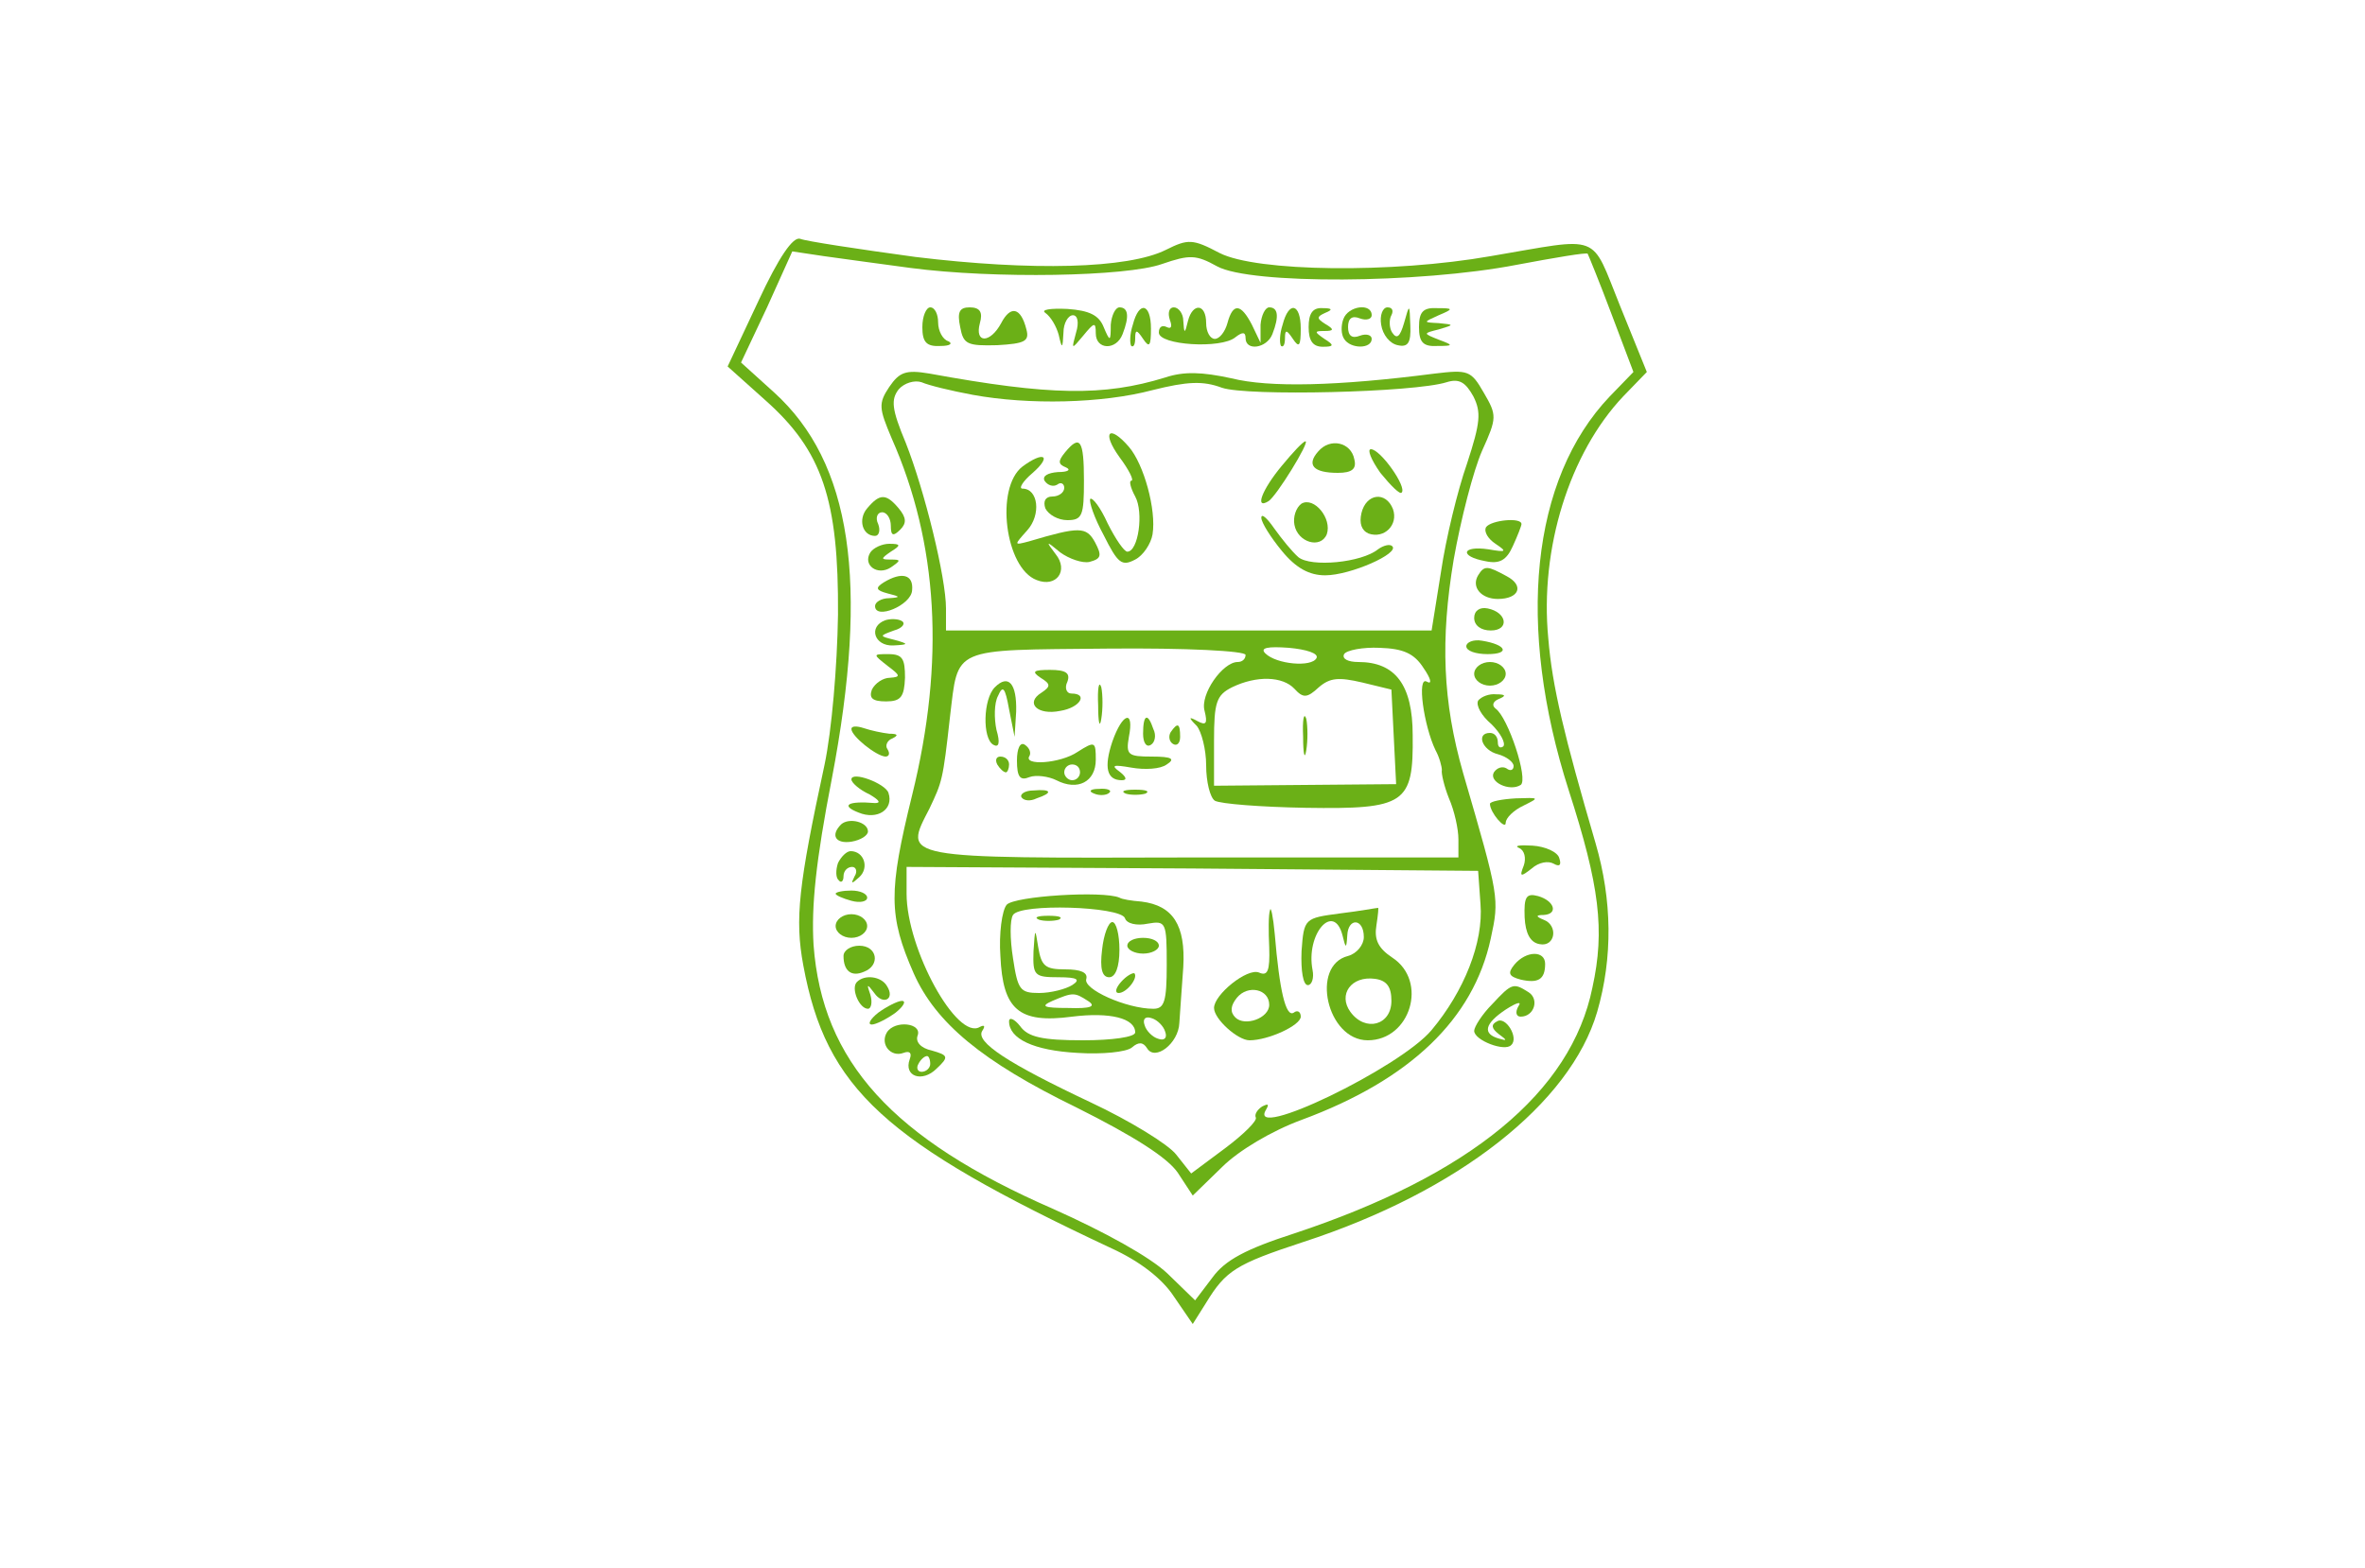 <?xml version="1.0" standalone="no"?>
<!DOCTYPE svg PUBLIC "-//W3C//DTD SVG 20010904//EN"
 "http://www.w3.org/TR/2001/REC-SVG-20010904/DTD/svg10.dtd">
<svg version="1.0" xmlns="http://www.w3.org/2000/svg"
 width="300pt" height="199pt" viewBox="0 0 300 199"
 preserveAspectRatio="xMidYMid meet">
<g transform="translate(0,199) scale(0.1,-0.1)"
fill="#6bb017" stroke="none">
<path d="M962 1608 l-39 -83 48 -43 c72 -64 93 -126 92 -272 -1 -66 -8 -147
-17 -190 -33 -153 -38 -196 -27 -255 29 -157 103 -224 391 -359 35 -16 64 -38
79 -61 l24 -35 17 27 c25 41 38 49 123 77 197 64 339 176 373 292 20 69 19
142 -2 214 -40 137 -55 199 -60 260 -11 114 27 235 95 307 l30 31 -34 84 c-38
94 -22 87 -164 63 -125 -22 -297 -20 -344 4 -34 18 -40 18 -68 4 -48 -24 -170
-27 -318 -9 -73 10 -139 20 -146 23 -9 3 -27 -23 -53 -79z m193 42 c106 -14
274 -11 319 5 35 12 43 12 70 -3 42 -23 256 -22 380 2 48 9 89 16 90 14 1 -2
15 -36 30 -76 l28 -74 -30 -31 c-100 -105 -119 -291 -52 -500 39 -121 46 -177
30 -250 -27 -133 -155 -238 -378 -312 -62 -20 -88 -34 -104 -56 l-22 -29 -35
34 c-22 21 -80 53 -145 82 -204 89 -293 187 -304 335 -3 49 3 107 23 210 48
251 25 402 -73 491 l-42 38 33 70 32 71 40 -6 c22 -3 72 -10 110 -15z"/>
<path d="M1170 1575 c0 -19 5 -25 23 -24 12 0 16 3 10 6 -7 2 -13 13 -13 24 0
10 -4 19 -10 19 -5 0 -10 -11 -10 -25z"/>
<path d="M1218 1575 c4 -22 9 -24 47 -23 35 2 41 5 37 20 -7 28 -20 31 -32 8
-14 -26 -34 -26 -27 0 4 14 0 20 -13 20 -13 0 -16 -6 -12 -25z"/>
<path d="M1326 1593 c7 -5 14 -17 17 -28 4 -18 5 -18 6 3 0 12 6 22 12 22 6 0
8 -9 4 -22 -6 -22 -6 -22 9 -4 14 17 16 18 16 3 0 -21 26 -22 34 -1 9 23 7 34
-4 34 -5 0 -10 -10 -11 -22 0 -22 -1 -22 -9 -3 -6 15 -18 21 -46 23 -22 1 -34
-1 -28 -5z"/>
<path d="M1437 1578 c-4 -12 -4 -24 -2 -27 3 -2 5 2 5 10 0 11 2 11 10 -1 8
-12 10 -9 10 13 0 32 -15 36 -23 5z"/>
<path d="M1484 1584 c3 -8 2 -12 -4 -9 -6 3 -10 0 -10 -7 0 -16 79 -21 97 -6
9 7 13 7 13 -1 0 -17 27 -13 34 5 9 23 7 34 -4 34 -5 0 -10 -10 -11 -22 l0
-23 -11 23 c-14 27 -24 28 -31 2 -3 -11 -10 -20 -16 -20 -6 0 -11 9 -11 20 0
25 -17 26 -23 3 -4 -17 -5 -17 -6 0 0 9 -6 17 -12 17 -6 0 -8 -7 -5 -16z"/>
<path d="M1627 1578 c-4 -12 -4 -24 -2 -27 3 -2 5 2 5 10 0 11 2 11 10 -1 8
-12 10 -9 10 13 0 32 -15 36 -23 5z"/>
<path d="M1660 1575 c0 -17 5 -25 18 -25 14 0 15 2 2 10 -13 9 -13 10 0 10 12
0 13 2 1 9 -11 7 -11 9 0 14 10 4 9 6 -3 6 -13 1 -18 -7 -18 -24z"/>
<path d="M1704 1585 c-3 -8 -3 -19 1 -25 8 -13 35 -13 35 0 0 5 -7 7 -15 4
-10 -4 -15 0 -15 11 0 11 5 15 15 11 8 -3 15 -1 15 4 0 16 -30 12 -36 -5z"/>
<path d="M1752 1578 c2 -13 11 -24 21 -26 13 -3 17 3 16 25 -1 28 -1 28 -8 3
-5 -17 -9 -21 -15 -12 -4 6 -4 17 -1 22 3 6 1 10 -5 10 -6 0 -10 -10 -8 -22z"/>
<path d="M1800 1575 c0 -19 5 -25 23 -24 21 0 21 1 2 8 -20 8 -20 8 0 13 20 6
20 6 0 8 -20 1 -20 1 0 10 19 8 19 9 -2 9 -18 1 -23 -5 -23 -24z"/>
<path d="M1128 1499 c-14 -21 -13 -27 3 -65 59 -133 68 -283 26 -453 -30 -122
-30 -153 2 -226 28 -63 87 -112 206 -170 74 -37 116 -64 129 -83 l19 -29 37
36 c21 21 63 46 101 60 138 51 218 128 240 230 11 51 11 52 -35 210 -26 91
-29 169 -12 271 9 51 25 113 36 138 19 42 19 45 2 74 -16 28 -20 29 -62 24
-124 -16 -210 -18 -258 -6 -37 8 -60 9 -84 1 -78 -24 -146 -23 -299 5 -30 5
-38 2 -51 -17z m106 -10 c71 -13 164 -11 228 6 44 11 64 12 88 3 32 -11 244
-6 285 7 16 5 24 0 34 -18 10 -20 9 -33 -8 -85 -12 -34 -27 -96 -33 -137 l-12
-75 -308 0 -308 0 0 28 c0 39 -27 149 -51 210 -18 43 -19 55 -9 68 7 8 20 12
29 9 9 -4 38 -11 65 -16z m346 -330 c0 -5 -4 -9 -10 -9 -19 0 -48 -41 -42 -62
4 -16 2 -19 -9 -13 -11 6 -12 5 -1 -6 6 -7 12 -30 12 -50 0 -21 5 -41 11 -45
7 -4 58 -8 115 -9 127 -2 137 5 136 92 0 64 -22 93 -69 93 -13 0 -21 4 -18 10
3 5 24 9 45 8 30 -1 44 -7 56 -26 9 -13 11 -21 4 -17 -13 8 -4 -56 11 -87 5
-9 8 -21 8 -25 -1 -4 3 -21 9 -36 7 -16 12 -39 12 -52 l0 -23 -337 0 c-374 -1
-367 -2 -334 62 16 34 17 35 26 116 11 90 0 85 199 87 102 1 176 -3 176 -8z
m90 -4 c-6 -12 -51 -8 -65 6 -7 7 3 9 30 7 22 -2 38 -7 35 -13z m-28 -39 c11
-12 16 -12 31 2 14 12 25 13 55 6 l37 -9 3 -60 3 -60 -116 -1 -115 -1 0 57 c0
49 3 58 23 68 31 15 64 14 79 -2z m236 -273 c4 -49 -21 -111 -62 -160 -40 -48
-235 -142 -210 -101 4 7 3 8 -5 4 -6 -4 -10 -10 -8 -14 2 -4 -15 -21 -39 -39
l-43 -32 -19 24 c-10 13 -59 43 -108 66 -106 50 -147 77 -138 91 4 6 3 8 -3 5
-29 -18 -93 99 -93 169 l0 34 363 -2 362 -3 3 -42z"/>
<path d="M1420 1410 c12 -16 19 -30 15 -30 -3 0 -1 -9 5 -20 11 -20 4 -70 -10
-70 -4 0 -15 16 -25 36 -9 20 -19 33 -22 31 -2 -3 5 -24 17 -46 18 -36 23 -40
40 -31 10 5 20 20 22 32 5 31 -11 89 -30 111 -25 29 -35 19 -12 -13z"/>
<path d="M1351 1416 c-9 -11 -9 -15 1 -19 7 -3 3 -6 -10 -6 -13 -1 -20 -5 -17
-11 4 -6 11 -8 16 -5 5 4 9 1 9 -4 0 -6 -7 -11 -15 -11 -9 0 -12 -6 -9 -15 4
-8 16 -15 28 -15 19 0 21 6 21 50 0 52 -5 59 -24 36z"/>
<path d="M1626 1399 c-25 -30 -35 -56 -17 -45 10 6 53 76 47 76 -3 0 -16 -14
-30 -31z"/>
<path d="M1672 1417 c-15 -17 -6 -27 25 -27 18 0 24 5 21 17 -4 22 -31 28 -46
10z"/>
<path d="M1751 1390 c13 -16 25 -28 27 -25 7 7 -27 55 -39 55 -5 0 0 -13 12
-30z"/>
<path d="M1297 1398 c-35 -27 -22 -129 18 -144 25 -10 41 12 24 33 -13 17 -12
17 6 2 11 -8 28 -14 37 -12 15 4 16 8 7 25 -11 20 -20 20 -84 1 -19 -5 -19 -5
-2 14 18 20 14 53 -6 53 -5 0 0 9 13 20 25 22 14 28 -13 8z"/>
<path d="M1651 1351 c-7 -5 -11 -17 -9 -27 4 -22 33 -31 41 -12 7 20 -16 48
-32 39z"/>
<path d="M1727 1339 c-3 -13 0 -22 9 -26 20 -7 38 11 31 31 -9 23 -34 20 -40
-5z"/>
<path d="M1600 1333 c0 -6 12 -25 26 -42 18 -22 35 -31 55 -31 32 0 95 28 85
37 -3 3 -11 1 -18 -4 -21 -17 -85 -23 -101 -10 -8 7 -21 23 -31 37 -9 13 -16
19 -16 13z"/>
<path d="M1320 1130 c13 -8 13 -11 1 -19 -21 -13 -5 -29 24 -23 25 4 36 22 14
22 -6 0 -9 7 -5 15 4 11 -2 15 -22 15 -21 0 -24 -2 -12 -10z"/>
<path d="M1262 1118 c-15 -15 -16 -65 -2 -73 7 -4 9 2 4 19 -3 14 -3 34 2 43
6 14 9 11 14 -17 l7 -35 2 32 c1 36 -10 48 -27 31z"/>
<path d="M1393 1095 c0 -22 2 -30 4 -17 2 12 2 30 0 40 -3 9 -5 -1 -4 -23z"/>
<path d="M1411 1049 c-11 -33 -7 -49 12 -49 7 0 6 4 -3 11 -11 8 -8 9 15 5 17
-3 37 -2 45 4 11 7 7 10 -19 10 -30 0 -33 2 -29 25 7 35 -8 31 -21 -6z"/>
<path d="M1450 1059 c0 -11 4 -18 10 -14 5 3 7 12 3 20 -7 21 -13 19 -13 -6z"/>
<path d="M1485 1061 c-3 -5 -2 -12 3 -15 5 -3 9 1 9 9 0 17 -3 19 -12 6z"/>
<path d="M1290 1025 c0 -21 4 -26 16 -21 8 3 24 1 34 -4 27 -14 50 -2 50 26 0
23 -1 24 -23 10 -22 -15 -70 -18 -61 -5 2 4 0 10 -6 14 -6 4 -10 -5 -10 -20z
m80 -15 c0 -5 -4 -10 -10 -10 -5 0 -10 5 -10 10 0 6 5 10 10 10 6 0 10 -4 10
-10z"/>
<path d="M1265 1020 c3 -5 8 -10 11 -10 2 0 4 5 4 10 0 6 -5 10 -11 10 -5 0
-7 -4 -4 -10z"/>
<path d="M1296 978 c3 -4 11 -5 19 -1 21 7 19 12 -4 10 -11 0 -18 -5 -15 -9z"/>
<path d="M1388 983 c7 -3 16 -2 19 1 4 3 -2 6 -13 5 -11 0 -14 -3 -6 -6z"/>
<path d="M1428 983 c6 -2 18 -2 25 0 6 3 1 5 -13 5 -14 0 -19 -2 -12 -5z"/>
<path d="M1653 1055 c0 -22 2 -30 4 -17 2 12 2 30 0 40 -3 9 -5 -1 -4 -23z"/>
<path d="M1277 842 c-6 -7 -10 -37 -8 -65 3 -68 23 -86 91 -77 48 6 80 -2 80
-20 0 -6 -30 -10 -66 -10 -52 0 -70 4 -80 18 -7 9 -14 12 -14 6 0 -22 31 -37
87 -40 31 -2 62 1 69 7 8 7 14 7 19 -1 10 -17 40 6 41 32 1 13 3 45 5 71 3 53
-13 78 -53 83 -13 1 -25 3 -28 5 -21 9 -133 2 -143 -9z m150 -17 c2 -7 15 -10
29 -7 23 4 24 2 24 -52 0 -47 -3 -56 -17 -56 -34 0 -90 25 -85 38 2 8 -7 12
-27 12 -25 0 -30 4 -34 28 -4 25 -4 25 -6 -5 -1 -31 1 -33 32 -33 24 0 28 -3
17 -10 -8 -5 -27 -10 -42 -10 -24 0 -27 4 -33 44 -4 25 -4 49 0 55 9 15 136
11 142 -4z m-47 -105 c11 -7 4 -10 -25 -9 -31 0 -36 2 -20 9 26 11 28 11 45 0z
m98 -39 c3 -8 -1 -12 -9 -9 -7 2 -15 10 -17 17 -3 8 1 12 9 9 7 -2 15 -10 17
-17z"/>
<path d="M1318 823 c6 -2 18 -2 25 0 6 3 1 5 -13 5 -14 0 -19 -2 -12 -5z"/>
<path d="M1398 785 c-3 -24 0 -35 9 -35 8 0 13 13 13 35 0 19 -4 35 -9 35 -5
0 -11 -16 -13 -35z"/>
<path d="M1430 790 c0 -5 9 -10 20 -10 11 0 20 5 20 10 0 6 -9 10 -20 10 -11
0 -20 -4 -20 -10z"/>
<path d="M1422 744 c-7 -8 -8 -14 -3 -14 10 0 25 19 20 25 -2 1 -10 -3 -17
-11z"/>
<path d="M1611 835 c-2 -5 -2 -27 -1 -47 1 -30 -2 -37 -13 -32 -15 6 -57 -28
-57 -45 0 -14 30 -41 45 -41 24 0 65 19 65 30 0 6 -4 9 -9 5 -10 -6 -18 28
-24 100 -2 22 -5 36 -6 30z m-1 -120 c0 -17 -31 -28 -43 -16 -7 7 -6 15 2 25
14 17 41 11 41 -9z"/>
<path d="M1700 831 c-45 -6 -46 -6 -49 -48 -1 -25 2 -43 8 -43 5 0 8 9 6 19
-9 46 27 87 38 44 4 -17 5 -17 6 0 1 23 21 22 21 -2 0 -10 -9 -21 -20 -24 -48
-12 -27 -107 25 -107 54 0 77 75 31 105 -18 12 -23 23 -20 41 2 13 3 23 2 22
-2 0 -23 -4 -48 -7z m65 -111 c0 -31 -33 -40 -52 -14 -16 22 1 46 31 42 15 -2
21 -10 21 -28z"/>
<path d="M1100 1345 c-12 -14 -6 -35 10 -35 5 0 7 7 4 15 -4 8 -1 15 5 15 6 0
11 -8 11 -17 0 -13 3 -14 12 -5 8 8 8 15 -2 27 -16 19 -24 19 -40 0z"/>
<path d="M1885 1321 c-3 -6 3 -15 12 -21 15 -10 14 -11 -9 -7 -34 5 -37 -9 -4
-15 18 -4 27 1 35 19 6 13 11 26 11 28 0 9 -39 5 -45 -4z"/>
<path d="M1104 1289 c-10 -16 9 -30 26 -19 13 9 13 10 0 10 -13 0 -13 1 0 10
13 8 13 10 -2 10 -9 0 -20 -5 -24 -11z"/>
<path d="M1875 1260 c-9 -15 4 -30 25 -30 27 0 34 17 11 29 -24 13 -28 14 -36
1z"/>
<path d="M1121 1251 c-11 -7 -10 -10 5 -14 16 -4 17 -5 2 -6 -10 0 -18 -5 -18
-10 0 -18 46 1 47 20 2 20 -13 24 -36 10z"/>
<path d="M1870 1206 c0 -10 9 -16 21 -16 24 0 21 23 -4 28 -10 2 -17 -3 -17
-12z"/>
<path d="M1123 1203 c-22 -8 -14 -33 10 -32 20 1 20 2 2 7 -20 5 -20 5 -1 12
11 3 15 9 10 12 -5 3 -15 3 -21 1z"/>
<path d="M1860 1170 c0 -6 12 -10 27 -10 29 0 24 12 -7 17 -11 2 -20 -2 -20
-7z"/>
<path d="M1126 1145 c16 -12 17 -14 3 -15 -9 0 -19 -7 -23 -15 -4 -11 1 -15
18 -15 19 0 23 6 24 30 0 24 -3 30 -21 30 -20 0 -20 0 -1 -15z"/>
<path d="M1870 1135 c0 -8 9 -15 20 -15 11 0 20 7 20 15 0 8 -9 15 -20 15 -11
0 -20 -7 -20 -15z"/>
<path d="M1875 1101 c-3 -6 4 -19 17 -30 12 -12 18 -24 15 -28 -4 -3 -7 -1 -7
5 0 7 -4 12 -10 12 -18 0 -10 -22 10 -27 11 -3 20 -10 20 -15 0 -5 -4 -7 -9
-3 -5 3 -12 1 -16 -5 -7 -12 20 -25 34 -16 10 7 -16 86 -32 97 -5 4 -3 9 4 12
10 4 9 6 -3 6 -9 1 -19 -3 -23 -8z"/>
<path d="M1080 1065 c0 -9 31 -34 43 -35 5 0 6 4 3 9 -4 5 0 12 6 14 8 4 7 6
-4 6 -9 1 -23 4 -32 7 -9 3 -16 3 -16 -1z"/>
<path d="M1080 1001 c0 -4 10 -13 23 -19 12 -7 15 -11 7 -11 -35 3 -44 -3 -21
-12 24 -10 45 4 38 25 -4 12 -47 28 -47 17z"/>
<path d="M1890 970 c0 -11 20 -34 20 -24 0 6 10 16 23 22 20 10 20 10 -10 9
-18 -1 -33 -4 -33 -7z"/>
<path d="M1067 944 c-14 -14 -7 -25 13 -22 12 2 21 8 21 13 0 12 -24 18 -34 9z"/>
<path d="M1927 914 c7 -3 9 -13 6 -22 -6 -15 -4 -15 10 -4 9 8 21 10 28 6 7
-4 10 -2 7 7 -2 8 -18 15 -34 16 -16 1 -24 0 -17 -3z"/>
<path d="M1063 895 c-3 -9 -3 -19 1 -22 3 -4 6 -1 6 5 0 7 5 12 11 12 5 0 7
-6 3 -12 -5 -10 -4 -10 6 -1 13 12 6 33 -11 33 -5 0 -12 -7 -16 -15z"/>
<path d="M1060 856 c0 -2 9 -6 20 -9 11 -3 20 -1 20 4 0 5 -9 9 -20 9 -11 0
-20 -2 -20 -4z"/>
<path d="M1934 826 c1 -20 7 -32 19 -34 20 -4 24 24 5 31 -10 4 -10 6 0 6 19
1 14 18 -7 24 -15 4 -18 -1 -17 -27z"/>
<path d="M1060 815 c0 -8 9 -15 20 -15 11 0 20 7 20 15 0 8 -9 15 -20 15 -11
0 -20 -7 -20 -15z"/>
<path d="M1070 777 c0 -19 10 -27 26 -20 21 8 17 33 -6 33 -11 0 -20 -6 -20
-13z"/>
<path d="M1921 766 c-9 -11 -7 -15 8 -19 22 -5 31 0 31 20 0 17 -24 17 -39 -1z"/>
<path d="M1087 744 c-8 -8 3 -34 14 -34 4 0 6 8 3 18 -5 14 -4 14 5 2 11 -16
27 -8 16 9 -7 12 -28 15 -38 5z"/>
<path d="M1893 716 c-13 -13 -23 -29 -23 -34 0 -12 39 -27 47 -18 10 9 -7 37
-18 30 -8 -4 -7 -9 2 -16 11 -8 11 -9 1 -6 -22 6 -19 19 8 37 14 9 21 11 16 4
-4 -7 -3 -13 3 -13 17 0 24 22 10 31 -19 12 -21 12 -46 -15z"/>
<path d="M1114 705 c-10 -8 -14 -15 -8 -15 5 0 19 7 30 15 10 8 14 15 8 15 -5
0 -19 -7 -30 -15z"/>
<path d="M1125 680 c-9 -15 5 -32 21 -26 8 3 11 0 8 -8 -8 -22 16 -30 34 -12
16 15 15 17 -6 23 -14 3 -21 11 -18 19 6 16 -29 20 -39 4z m55 -40 c0 -5 -5
-10 -11 -10 -5 0 -7 5 -4 10 3 6 8 10 11 10 2 0 4 -4 4 -10z"/>
</g>
</svg>
